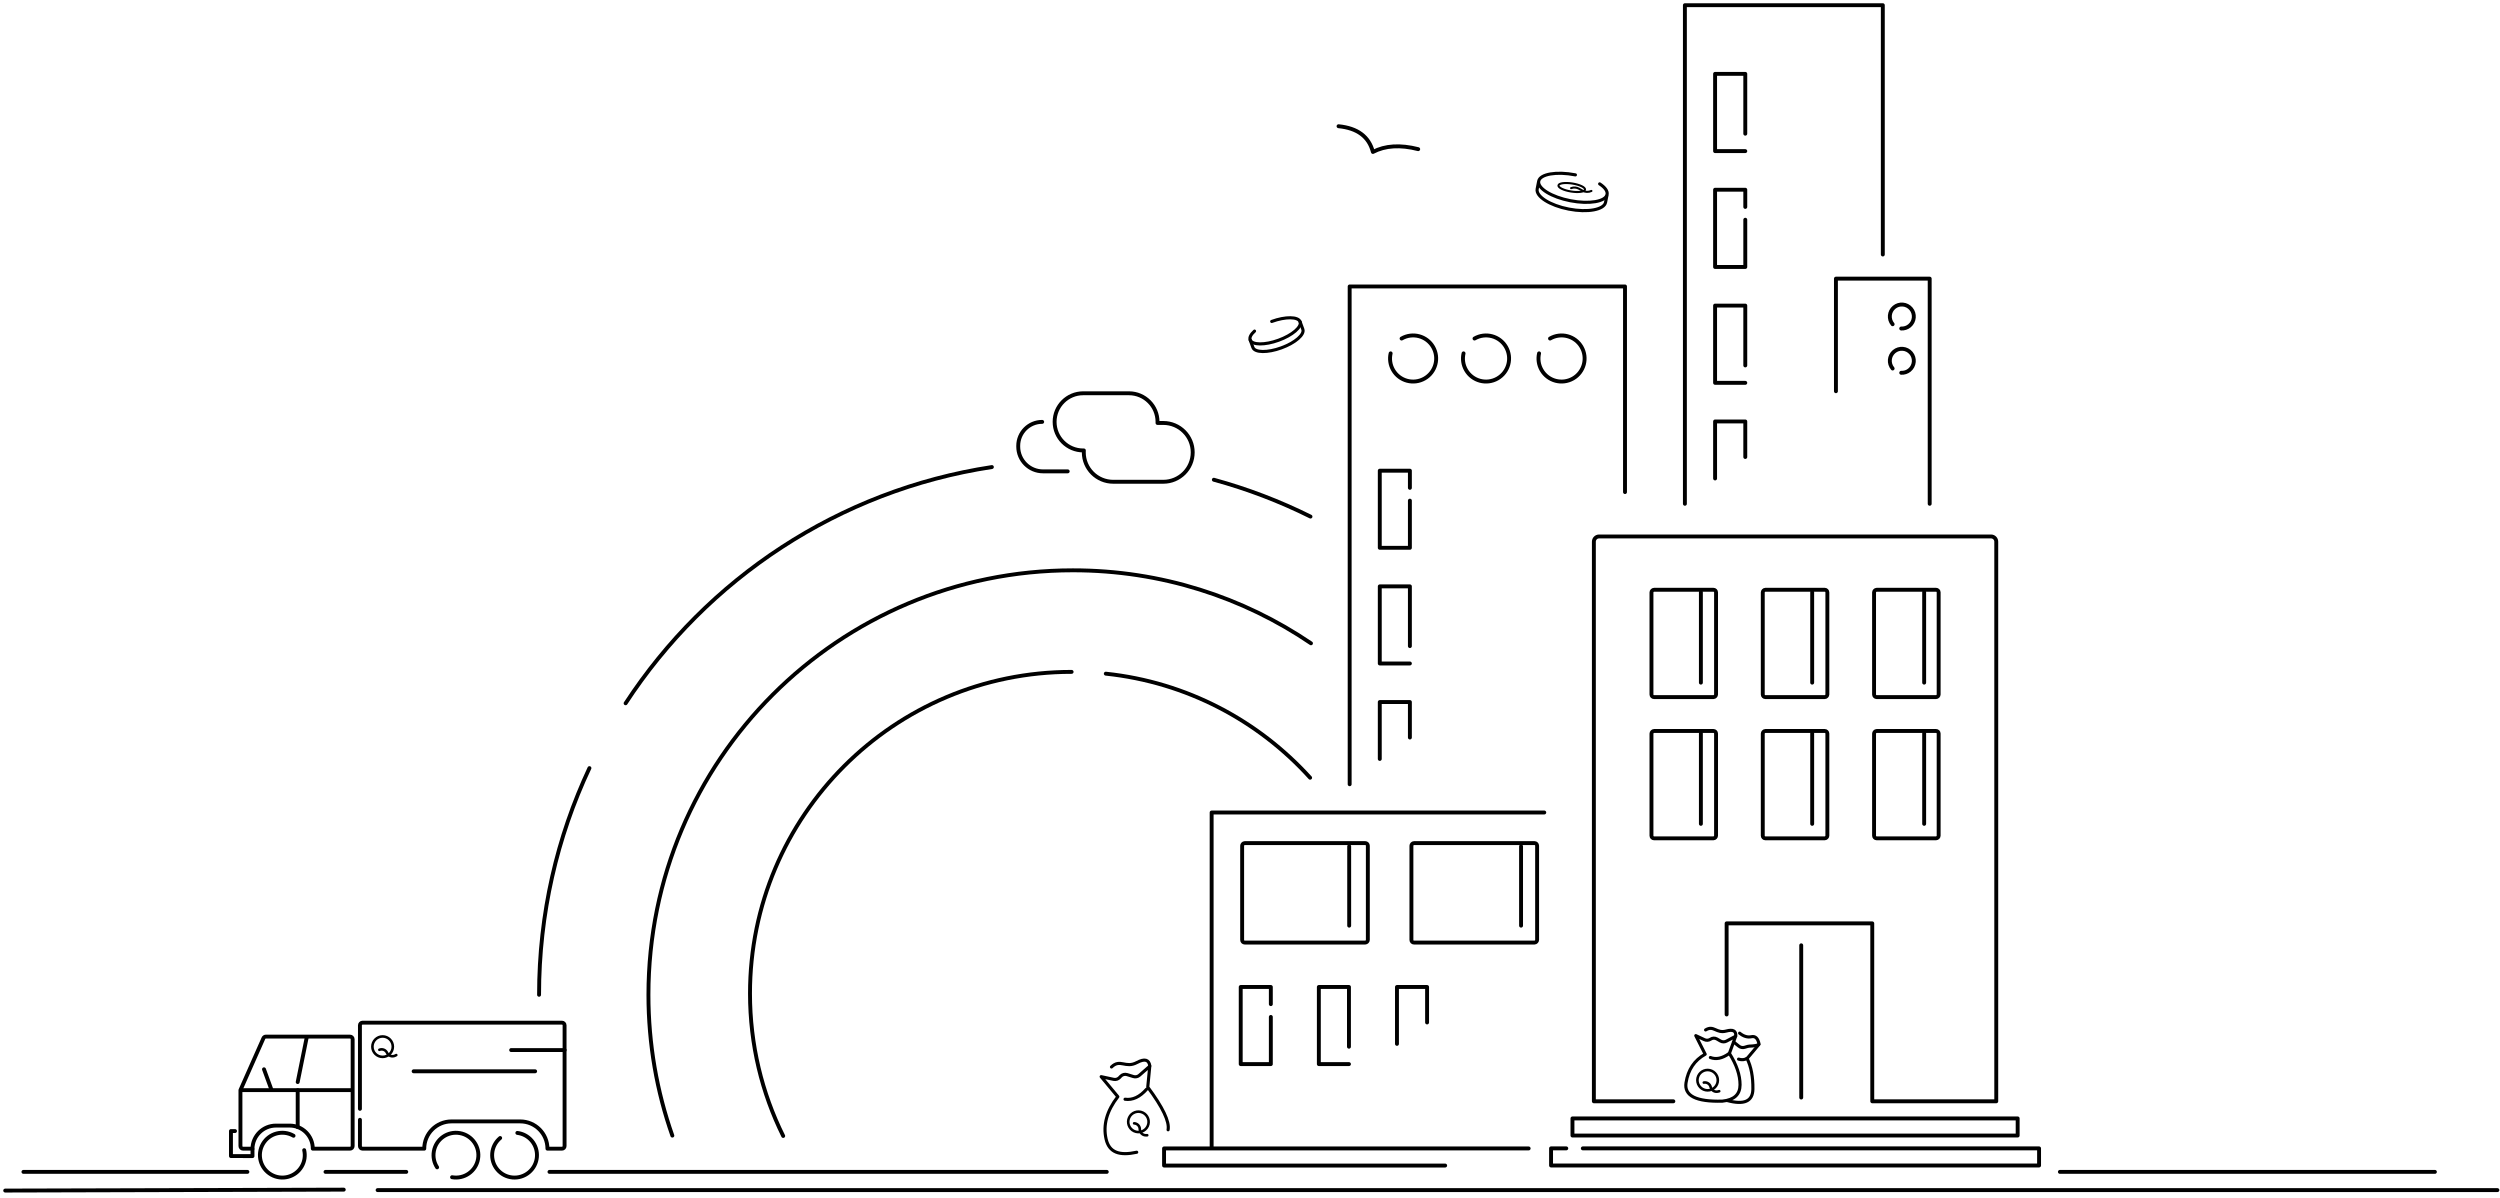 
<svg width="960px" height="460px" viewBox="0 0 960 460" version="1.1" xmlns="http://www.w3.org/2000/svg" stroke="#000000" stroke-width="1" fill="none" fill-rule="evenodd">
    <path d="M211,450 L425,450" id="Path-3-Copy-75" stroke-width="1.5" stroke-linecap="round" stroke-linejoin="round"></path>
    <path d="M791,450 L935,450" id="Path-3-Copy-76" stroke-width="1.5" stroke-linecap="round" stroke-linejoin="round"></path>
    <path d="M156,450 L125,450" id="Path-3-Copy-87" stroke-width="1.5" stroke-linecap="round" stroke-linejoin="round"></path>
    <path d="M95,450 L9,450" id="Path-3-Copy-89" stroke-width="1.5" stroke-linecap="round" stroke-linejoin="round"></path>
    <path d="M514,57.277 C520.907,55.522 526.704,55.88 531.389,58.352 C532.905,52.481 537.305,49.188 544.588,48.472" id="Path-3-Copy-12" stroke-width="1.5" stroke-linecap="round" stroke-linejoin="round" transform="translate(529.294, 53.412) scale(-1, 1) translate(-529.294, -53.412) "></path>
    <path d="M418.489,162.418 C418.483,162.276 418.481,162.135 418.481,161.992 C418.481,155.93 423.395,151.016 429.457,151.016 L447.024,151.016 C453.086,151.016 458,155.93 458,161.992 C458,168.054 453.086,172.969 447.024,172.969 L446.771,172.969 C446.787,173.213 446.795,173.46 446.795,173.709 C446.795,179.945 441.74,185 435.504,185 L416.263,185 C410.027,185 404.972,179.945 404.972,173.709 C404.972,167.473 410.027,162.418 416.263,162.418 L418.489,162.418 Z" id="Combined-Shape" stroke-width="1.5" stroke-linecap="round" stroke-linejoin="round" transform="translate(431.486, 168.008) scale(-1, 1) translate(-431.486, -168.008) "></path>
    <path d="M410,162 L410,171.5 C410,176.747 405.747,181 400.5,181 L400.197,181 C395.118,181 391,176.882 391,171.803" id="Rectangle-4-Copy-31" stroke-width="1.5" stroke-linecap="round" stroke-linejoin="round" transform="translate(400.5, 171.5) rotate(90) translate(-400.5, -171.5) "></path>
    <path d="M489.65,130.883 C495.284,130.883 499.85,129.163 499.85,127.043 C499.85,124.922 495.284,123.203 489.65,123.203 C484.017,123.203 479.45,124.922 479.45,127.043 C479.45,128.053 480.487,128.972 482.181,129.658" id="Oval-Copy-3" stroke-width="1.2" stroke-linecap="round" stroke-linejoin="round" transform="translate(489.65, 127.043) scale(1, -1) rotate(20) translate(-489.65, -127.043) "></path>
    <path d="M501.047,133.792 C501.047,133.189 501.047,132.174 501.047,130.746 C501.047,128.604 496.48,126.868 490.847,126.868 C485.213,126.868 480.647,128.604 480.647,130.746 C480.647,131.426 480.647,132.441 480.647,133.792" id="Oval-Copy-13" stroke-width="1.2" stroke-linecap="round" stroke-linejoin="round" transform="translate(490.847, 130.33) scale(1, -1) rotate(20) translate(-490.847, -130.33) "></path>
    <path d="M145,457 L959,457" id="Path-3-Copy-8" stroke-width="1.5" stroke-linecap="round" stroke-linejoin="round" transform="translate(552, 457) scale(-1, 1) translate(-552, -457) "></path>
    <path d="M2,456.823 L132,457.177" id="Path-3-Copy-14" stroke-width="1.5" stroke-linecap="round" stroke-linejoin="round" transform="translate(67, 457) scale(-1, 1) translate(-67, -457) "></path>
    <path d="M715.584,389.554 L715.584,354.574 L659.658,354.574 L659.658,422.9 L612.045,422.9 L612.045,208 C612.045,206.895 612.941,206 614.045,206 L764.562,206 C765.667,206 766.562,206.895 766.562,208 L766.562,422.9 L736.041,422.9" id="Combined-Shape" stroke-width="1.5" stroke-linecap="round" stroke-linejoin="round" transform="translate(689.304, 314.45) scale(-1, 1) translate(-689.304, -314.45) "></path>
    <rect id="Rectangle-4-Copy-5" stroke-width="1.5" transform="translate(646.565, 301.304) scale(-1, 1) translate(-646.565, -301.304) " x="634.165" y="280.693" width="24.801" height="41.223" rx="1"></rect>
    <rect id="Rectangle-4" stroke-width="1.5" transform="translate(646.565, 247.079) scale(-1, 1) translate(-646.565, -247.079) " x="634.165" y="226.468" width="24.801" height="41.223" rx="1"></rect>
    <rect id="Rectangle-4-Copy" stroke-width="1.5" transform="translate(689.304, 247.079) scale(-1, 1) translate(-689.304, -247.079) " x="676.903" y="226.468" width="24.801" height="41.223" rx="1"></rect>
    <rect id="Rectangle-4-Copy-2" stroke-width="1.5" transform="translate(732.042, 247.079) scale(-1, 1) translate(-732.042, -247.079) " x="719.642" y="226.468" width="24.801" height="41.223" rx="1"></rect>
    <rect id="Rectangle-4-Copy-4" stroke-width="1.5" transform="translate(689.304, 301.304) scale(-1, 1) translate(-689.304, -301.304) " x="676.903" y="280.693" width="24.801" height="41.223" rx="1"></rect>
    <rect id="Rectangle-4-Copy-3" stroke-width="1.5" transform="translate(732.042, 301.304) scale(-1, 1) translate(-732.042, -301.304) " x="719.642" y="280.693" width="24.801" height="41.223" rx="1"></rect>
    <rect id="Rectangle-5" stroke-width="1.5" stroke-linecap="round" stroke-linejoin="round" transform="translate(689.304, 432.759) scale(-1, 1) translate(-689.304, -432.759) " x="603.826" y="429.472" width="170.955" height="6.573"></rect>
    <path id="Rectangle-5-Copy-4" stroke-width="1.5" stroke-linecap="round" stroke-linejoin="round" transform="translate(517, 444.285) scale(-1, 1) translate(-517, -444.285) " d="M447 441 587 441 587 447.57 479.058 447.57"></path>
    <path d="M436.723,442.43 C443.383,442.114 446.976,439.88 446.768,434.49 C446.556,428.969 443.703,424.122 438.209,419.951 L442.392,410.867 L438.039,413.102 C437.288,413.488 436.39,413.451 435.673,413.005 L435.134,412.668 C434.355,412.183 433.367,412.185 432.589,412.672 L430.419,414.033 C429.715,414.475 428.833,414.521 428.087,414.154 L423.333,411.822 L426.156,419.382 C422.587,428.375 421.485,434.321 422.85,437.221" id="Path-6" stroke-width="1.2" stroke-linecap="round" stroke-linejoin="round" transform="translate(434.53, 426.649) scale(-1, 1) rotate(15) translate(-434.53, -426.649) "></path>
    <g class="q"  transform="translate(431, 425)" stroke-linecap="round" stroke-linejoin="round">
        <circle id="Oval-Copy-3" transform="translate(6.15, 5.793) rotate(25) translate(-6.15, -5.793) " cx="6.15" cy="5.793" r="3.923"></circle>
        <path d="M6.475,5.414 L6.801,5.721 C7.728,6.591 7.783,8.045 6.925,8.983 L6.781,9.141 C5.988,10.008 5.992,11.339 6.791,12.202" id="Path-9" transform="translate(6.861, 8.808) rotate(135) translate(-6.861, -8.808) "></path>
    </g>
    <path d="M431.741,419.39 C435.047,421.588 438.038,422.111 440.716,420.959" id="Path-7" stroke-width="1.2" stroke-linecap="round" stroke-linejoin="round" transform="translate(436.229, 420.472) scale(-1, 1) rotate(15) translate(-436.229, -420.472) "></path>
    <path d="M426.944,411.186 C426.679,408.763 428.166,407.932 431.406,408.692 C436.266,409.833 437.204,405.522 441.273,407.815" id="Path-7-Copy" stroke-width="1.2" stroke-linecap="round" stroke-linejoin="round" transform="translate(434.093, 409.159) scale(-1, 1) rotate(15) translate(-434.093, -409.159) "></path>
    <path id="Rectangle-5-Copy" stroke-width="1.5" stroke-linecap="round" stroke-linejoin="round" transform="translate(689.304, 444.26) scale(-1, 1) translate(-689.304, -444.26) " d="M777.156 440.975 783 440.975 783 447.545 595.607 447.545 595.607 440.975 770.805 440.975"></path>
    <path d="M691.67,421.457 L691.67,362.996" id="Path-3" stroke-width="1.5" stroke-linecap="round" stroke-linejoin="round" transform="translate(691.67, 392.227) scale(-1, 1) translate(-691.67, -392.227) "></path>
    <path d="M653.14,262.131 L653.14,227.361" id="Path-3-Copy" stroke-width="1.5" stroke-linecap="round" stroke-linejoin="round" transform="translate(653.14, 244.746) scale(-1, 1) translate(-653.14, -244.746) "></path>
    <path d="M653.14,316.356 L653.14,281.586" id="Path-3-Copy-2" stroke-width="1.5" stroke-linecap="round" stroke-linejoin="round" transform="translate(653.14, 298.971) scale(-1, 1) translate(-653.14, -298.971) "></path>
    <path d="M695.879,262.131 L695.879,227.361" id="Path-3-Copy-4" stroke-width="1.5" stroke-linecap="round" stroke-linejoin="round" transform="translate(695.879, 244.746) scale(-1, 1) translate(-695.879, -244.746) "></path>
    <path d="M695.879,316.356 L695.879,281.586" id="Path-3-Copy-3" stroke-width="1.5" stroke-linecap="round" stroke-linejoin="round" transform="translate(695.879, 298.971) scale(-1, 1) translate(-695.879, -298.971) "></path>
    <path d="M738.879,262.131 L738.879,227.361" id="Path-3-Copy-6" stroke-width="1.5" stroke-linecap="round" stroke-linejoin="round" transform="translate(738.879, 244.746) scale(-1, 1) translate(-738.879, -244.746) "></path>
    <path d="M738.879,316.356 L738.879,281.586" id="Path-3-Copy-5" stroke-width="1.5" stroke-linecap="round" stroke-linejoin="round" transform="translate(738.879, 298.971) scale(-1, 1) translate(-738.879, -298.971) "></path>
    <path id="Rectangle-4-Copy-21" stroke-width="1.5" stroke-linecap="round" stroke-linejoin="round" transform="translate(685, 97.729) scale(-1, 1) translate(-685, -97.729) " d="M723 193.457 723 2 647 2 647 97.729"></path>
    <path id="Rectangle-4-Copy-24" stroke-width="1.5" stroke-linecap="round" stroke-linejoin="round" transform="translate(723, 150.229) scale(-1, 1) translate(-723, -150.229) " d="M741 150.229 741 107 705 107 705 193.457"></path>
    <path d="M730.302,126.154 C732.851,126.154 734.917,124.091 734.917,121.545 C734.917,118.999 732.851,116.935 730.302,116.935 C727.753,116.935 725.686,118.999 725.686,121.545 C725.686,122.758 726.155,123.861 726.922,124.684" id="Oval-Copy-3" stroke-width="1.5" stroke-linecap="round" stroke-linejoin="round" transform="translate(730.302, 121.545) scale(-1, 1) rotate(-50) translate(-730.302, -121.545) "></path>
    <path d="M730.302,143.154 C732.851,143.154 734.917,141.091 734.917,138.545 C734.917,135.999 732.851,133.935 730.302,133.935 C727.753,133.935 725.686,135.999 725.686,138.545 C725.686,139.758 726.155,140.861 726.922,141.684" id="Oval-Copy-5" stroke-width="1.5" stroke-linecap="round" stroke-linejoin="round" transform="translate(730.302, 138.545) scale(-1, 1) rotate(-50) translate(-730.302, -138.545) "></path>
    <path id="Rectangle-4-Copy-25" stroke-width="1.5" stroke-linecap="round" stroke-linejoin="round" transform="translate(664.391, 132.181) scale(-1, 1) translate(-664.391, -132.181) " d="M658.594 140.325 658.594 117.35 670.188 117.35 670.188 147.012 658.594 147.012"></path>
    <path id="Rectangle-4-Copy-28" stroke-width="1.5" stroke-linecap="round" stroke-linejoin="round" transform="translate(664.391, 43.197) scale(-1, 1) translate(-664.391, -43.197) " d="M658.594 51.34 658.594 28.366 670.188 28.366 670.188 58.027 658.594 58.027"></path>
    <path id="Rectangle-4-Copy-27" stroke-width="1.5" stroke-linecap="round" stroke-linejoin="round" transform="translate(664.391, 87.689) scale(-1, 1) translate(-664.391, -87.689) " d="M658.594 79.458 658.594 72.858 670.188 72.858 670.188 102.52 658.594 102.52 658.594 84.38"></path>
    <path id="Rectangle-4-Copy-26" stroke-width="1.5" stroke-linecap="round" stroke-linejoin="round" transform="translate(664.391, 172.785) scale(-1, 1) translate(-664.391, -172.785) " d="M658.594 175.487 658.594 161.843 670.188 161.843 670.188 183.727"></path>
    <path id="Rectangle-4-Copy-21" stroke-width="1.5" stroke-linecap="round" stroke-linejoin="round" transform="translate(571.135, 205.574) scale(-1, 1) translate(-571.135, -205.574) " d="M624 301.149 624 110 518.269 110 518.269 188.958"></path>
    <path d="M599.635,146.513 C604.528,146.513 608.495,142.551 608.495,137.664 C608.495,132.776 604.528,128.814 599.635,128.814 C594.741,128.814 590.774,132.776 590.774,137.664 C590.774,139.992 591.675,142.111 593.147,143.691" id="Oval-Copy-3" stroke-width="1.5" stroke-linecap="round" stroke-linejoin="round" transform="translate(599.635, 137.664) scale(-1, 1) rotate(-150) translate(-599.635, -137.664) "></path>
    <path d="M570.635,146.513 C575.528,146.513 579.495,142.551 579.495,137.664 C579.495,132.776 575.528,128.814 570.635,128.814 C565.741,128.814 561.774,132.776 561.774,137.664 C561.774,139.992 562.675,142.111 564.147,143.691" id="Oval-Copy-10" stroke-width="1.5" stroke-linecap="round" stroke-linejoin="round" transform="translate(570.635, 137.664) scale(-1, 1) rotate(-150) translate(-570.635, -137.664) "></path>
    <path d="M542.635,146.513 C547.528,146.513 551.495,142.551 551.495,137.664 C551.495,132.776 547.528,128.814 542.635,128.814 C537.741,128.814 533.774,132.776 533.774,137.664 C533.774,139.992 534.675,142.111 536.147,143.691" id="Oval-Copy-11" stroke-width="1.5" stroke-linecap="round" stroke-linejoin="round" transform="translate(542.635, 137.664) scale(-1, 1) rotate(-150) translate(-542.635, -137.664) "></path>
    <path id="Rectangle-4-Copy-25" stroke-width="1.5" stroke-linecap="round" stroke-linejoin="round" transform="translate(535.616, 239.971) scale(-1, 1) translate(-535.616, -239.971) " d="M529.834 248.102 529.834 225.165 541.398 225.165 541.398 254.778 529.834 254.778"></path>
    <path id="Rectangle-4-Copy-27" stroke-width="1.5" stroke-linecap="round" stroke-linejoin="round" transform="translate(535.616, 195.551) scale(-1, 1) translate(-535.616, -195.551) " d="M529.834 187.333 529.834 180.744 541.398 180.744 541.398 210.358 529.834 210.358 529.834 192.248"></path>
    <path id="Rectangle-4-Copy-26" stroke-width="1.5" stroke-linecap="round" stroke-linejoin="round" transform="translate(535.616, 280.509) scale(-1, 1) translate(-535.616, -280.509) " d="M529.834 283.208 529.834 269.585 541.398 269.585 541.398 291.434"></path>
    <path id="Rectangle-4-Copy-21" stroke-width="1.5" stroke-linecap="round" stroke-linejoin="round" transform="translate(529.135, 376.39) scale(-1, 1) translate(-529.135, -376.39) " d="M593 440.781 593 312 465.269 312"></path>
    <path id="Rectangle-4-Copy-25" stroke-width="1.5" stroke-linecap="round" stroke-linejoin="round" transform="translate(512.218, 393.807) scale(-1, 1) translate(-512.218, -393.807) " d="M506.436 401.938 506.436 379 518 379 518 408.614 506.436 408.614"></path>
    <path id="Rectangle-4-Copy-27" stroke-width="1.5" stroke-linecap="round" stroke-linejoin="round" transform="translate(482.218, 393.807) scale(-1, 1) translate(-482.218, -393.807) " d="M476.436 385.589 476.436 379 488 379 488 408.614 476.436 408.614 476.436 390.504"></path>
    <path id="Rectangle-4-Copy-26" stroke-width="1.5" stroke-linecap="round" stroke-linejoin="round" transform="translate(542.218, 389.924) scale(-1, 1) translate(-542.218, -389.924) " d="M536.436 392.622 536.436 379 548 379 548 400.848"></path>
    <rect id="Rectangle-4" stroke-width="1.5" transform="translate(566.117, 342.85) scale(-1, 1) translate(-566.117, -342.85) " x="541.984" y="323.75" width="48.266" height="38.2" rx="1"></rect>
    <path d="M584.086,355.451 L584.086,325" id="Path-3-Copy" stroke-width="1.5" stroke-linecap="round" stroke-linejoin="round" transform="translate(584.086, 340.225) scale(-1, 1) translate(-584.086, -340.225) "></path>
    <rect id="Rectangle-4-Copy-22" stroke-width="1.5" transform="translate(501.117, 342.85) scale(-1, 1) translate(-501.117, -342.85) " x="476.984" y="323.75" width="48.266" height="38.2" rx="1"></rect>
    <path d="M518.086,355.451 L518.086,325" id="Path-3-Copy-13" stroke-width="1.5" stroke-linecap="round" stroke-linejoin="round" transform="translate(518.086, 340.225) scale(-1, 1) translate(-518.086, -340.225) "></path>
    <path d="M503.415,247.027 C477.345,229.336 445.879,219 412,219 C321.978,219 249,291.978 249,382 C249,400.954 252.235,419.153 258.183,436.074" id="Oval-Copy-12" stroke-width="1.5" stroke-linecap="round" stroke-linejoin="round"></path>
    <path d="M226.344,294.955 C213.935,321.376 207,350.878 207,382" id="Oval-Copy-15" stroke-width="1.5" stroke-linecap="round" stroke-linejoin="round"></path>
    <path d="M380.88,179.347 C322.051,188.306 271.441,222.271 240.234,270.058" id="Oval-Copy-16" stroke-width="1.5" stroke-linecap="round" stroke-linejoin="round"></path>
    <path d="M503.227,198.367 C491.456,192.508 479.042,187.747 466.118,184.219" id="Oval-Copy-17" stroke-width="1.5" stroke-linecap="round" stroke-linejoin="round"></path>
    <path d="M411.5,258 C343.293,258 288,313.293 288,381.5 C288,401.145 292.587,419.719 300.748,436.209" id="Oval-Copy-3" stroke-width="1.5" stroke-linecap="round" stroke-linejoin="round"></path>
    <path d="M503.086,298.648 C483.247,276.731 455.65,261.967 424.628,258.689" id="Oval-Copy-4" stroke-width="1.5" stroke-linecap="round" stroke-linejoin="round"></path>
    <path d="M603.991,77.175 C611.379,77.175 617.368,74.911 617.368,72.117 C617.368,69.324 611.379,67.059 603.991,67.059 C596.602,67.059 590.613,69.324 590.613,72.117 C590.613,73.448 591.972,74.659 594.195,75.562" id="Oval-Copy-3" stroke-width="1.2" stroke-linecap="round" stroke-linejoin="round" transform="translate(603.991, 72.117) scale(-1, -1) rotate(11) translate(-603.991, -72.117) "></path>
    <g class="q" transform="translate(598, 69)" stroke-linecap="round" stroke-linejoin="round" stroke-width="0.8">
        <ellipse id="Oval-Copy-3" transform="translate(5.548, 3.006) rotate(9) translate(-5.548, -3.006) " cx="5.548" cy="3.006" rx="5.166" ry="1.55"></ellipse>
        <path d="M7.721,0.139 L7.721,0.139 C8.713,0.827 9.313,1.949 9.335,3.156 L9.363,4.742 C9.382,5.79 9.866,6.775 10.683,7.431" id="Path-9" transform="translate(9.202, 3.785) rotate(120) translate(-9.202, -3.785) "></path>
    </g>
    <path d="M616.524,80.318 C616.524,80.586 616.524,79.751 616.524,77.813 C616.524,74.906 610.535,72.55 603.147,72.55 C595.758,72.55 589.769,74.906 589.769,77.813 C589.769,78.736 589.769,79.571 589.769,80.318" id="Oval-Copy-13" stroke-width="1.2" stroke-linecap="round" stroke-linejoin="round" transform="translate(603.147, 76.458) scale(-1, -1) rotate(11) translate(-603.147, -76.458) "></path>
    <path d="M650.801,404.734 C648.223,409.134 647,413.195 647.132,416.917 C647.264,420.639 649.595,422.656 654.124,422.968 C664.232,422.904 668.803,420.385 667.836,415.408 C666.868,410.432 664.291,406.874 660.105,404.734 L663.46,397.469 L660.206,399.136 C659.456,399.519 658.561,399.482 657.845,399.038 L657.808,399.015 C657.079,398.562 656.156,398.563 655.429,399.018 L654.079,399.862 C653.376,400.302 652.496,400.347 651.752,399.983 L648.174,398.233 L650.801,404.734 Z" id="Path-6" stroke-width="1.2" stroke-linecap="round" stroke-linejoin="round" transform="translate(657.542, 410.218) scale(-1, 1) rotate(2) translate(-657.542, -410.218) "></path>
    <g class="q"  transform="translate(651, 410)" stroke-linecap="round" stroke-linejoin="round">
        <ellipse id="Oval-Copy-3" transform="translate(4.725, 4.788) rotate(12) translate(-4.725, -4.788) " cx="4.725" cy="4.788" rx="3.923" ry="3.909"></ellipse>
        <path d="M5.711,4.175 L6.038,4.481 C6.964,5.348 7.019,6.798 6.162,7.732 L6.018,7.888 C5.225,8.752 5.23,10.08 6.027,10.939" id="Path-9" transform="translate(6.098, 7.557) rotate(122) translate(-6.098, -7.557) "></path>
    </g>
    <path d="M673.175,397.098 C671.503,398.105 669.942,398.343 668.494,397.813 C667.045,397.282 665.943,398.097 665.188,400.256 L668.984,406.333 C667.014,409.223 665.733,412.995 665.14,417.648 C664.547,422.301 667.583,424.211 674.247,423.379" id="Path-6-Copy" stroke-width="1.2" stroke-linecap="round" stroke-linejoin="round" transform="translate(669.657, 410.333) scale(-1, 1) rotate(-8) translate(-669.657, -410.333) "></path>
    <path d="M656.769,404.703 C659.42,406.461 661.819,406.879 663.967,405.958" id="Path-7" stroke-width="1.2" stroke-linecap="round" stroke-linejoin="round" transform="translate(660.368, 405.568) scale(-1, 1) rotate(2) translate(-660.368, -405.568) "></path>
    <path d="M667.619,406.484 C668.49,407.01 669.553,407.064 670.808,406.647" id="Path-7-Copy-3" stroke-width="1.2" stroke-linecap="round" stroke-linejoin="round" transform="translate(669.214, 407.038) scale(-1, 1) rotate(2) translate(-669.214, -407.038) "></path>
    <path d="M665.819,401.259 C666.336,401.598 667.534,401.764 669.411,401.758 L669.411,401.758 C669.612,401.757 669.813,401.782 670.008,401.831 L671.262,402.149 C672.017,402.34 672.819,402.153 673.411,401.647 L675.31,400.023" id="Path-7-Copy-2" stroke-width="1.2" stroke-linecap="round" stroke-linejoin="round" transform="translate(670.565, 401.109) scale(-1, 1) rotate(2) translate(-670.565, -401.109) "></path>
    <path d="M655.007,397.99 C654.794,396.052 655.987,395.388 658.586,395.996 C662.484,396.909 663.236,393.461 666.5,395.295" id="Path-7-Copy" stroke-width="1.2" stroke-linecap="round" stroke-linejoin="round" transform="translate(660.741, 396.369) scale(-1, 1) rotate(2) translate(-660.741, -396.369) "></path>
    <path d="M102.085,398.06 L134.415,398.06 C134.967,398.06 135.415,398.508 135.415,399.06 L135.415,440.089 C135.415,440.642 134.967,441.089 134.415,441.089 L120.116,441.089 L120.116,441.089 C120.116,436.195 116.148,432.227 111.253,432.227 L105.962,432.227 C101.043,432.227 97.034,436.171 96.953,441.089 L93.329,441.089 C92.777,441.089 92.329,440.642 92.329,440.089 L92.329,418.595 L101.17,398.655 C101.331,398.294 101.689,398.06 102.085,398.06 Z" id="Rectangle-4-Copy-22" stroke-width="1.5" stroke-linecap="round" stroke-linejoin="round"></path>
    <path d="M104.129,418.155 L101.374,410.608" id="Path-3-Copy-13" stroke-width="1.5" stroke-linecap="round" stroke-linejoin="round"></path>
    <path id="Path-3-Copy-84" stroke-width="1.5" stroke-linecap="round" stroke-linejoin="round" d="M90.24 434.327 88.687 434.327 88.687 443.926 96.955 443.941 96.955 441.306"></path>
    <path d="M114.314,415.508 L117.777,398.379" id="Path-3-Copy-81" stroke-width="1.5" stroke-linecap="round" stroke-linejoin="round"></path>
    <path d="M196.287,403.222 L216.81,403.222" id="Path-3-Copy-85" stroke-width="1.5" stroke-linecap="round" stroke-linejoin="round"></path>
    <path d="M158.837,411.376 L205.49,411.376" id="Path-3-Copy-86" stroke-width="1.5" stroke-linecap="round" stroke-linejoin="round"></path>
    <path d="M114.314,432.824 L114.314,418.667" id="Path-3-Copy-83" stroke-width="1.5" stroke-linecap="round" stroke-linejoin="round"></path>
    <path d="M135.149,418.612 L92.675,418.612" id="Path-3-Copy-82" stroke-width="1.5" stroke-linecap="round" stroke-linejoin="round"></path>
    <path d="M108.418,452.184 C113.175,452.184 117.031,448.333 117.031,443.582 C117.031,438.831 113.175,434.98 108.418,434.98 C103.661,434.98 99.805,438.831 99.805,443.582 C99.805,445.845 100.68,447.905 102.111,449.441" id="Oval-Copy-10" stroke-width="1.5" stroke-linecap="round" stroke-linejoin="round" transform="translate(108.418, 443.582) rotate(-150) translate(-108.418, -443.582) "></path>
    <path d="M197.593,452.184 C202.35,452.184 206.206,448.333 206.206,443.582 C206.206,438.831 202.35,434.98 197.593,434.98 C192.836,434.98 188.979,438.831 188.979,443.582 C188.979,445.845 189.855,447.905 191.286,449.441" id="Oval-Copy-27" stroke-width="1.5" stroke-linecap="round" stroke-linejoin="round" transform="translate(197.593, 443.582) rotate(-220) translate(-197.593, -443.582) "></path>
    <path d="M175.083,452.184 C179.84,452.184 183.696,448.333 183.696,443.582 C183.696,438.831 179.84,434.98 175.083,434.98 C170.326,434.98 166.469,438.831 166.469,443.582 C166.469,445.845 167.345,447.905 168.776,449.441" id="Oval-Copy-28" stroke-width="1.5" stroke-linecap="round" stroke-linejoin="round" transform="translate(175.083, 443.582) rotate(10) translate(-175.083, -443.582) "></path>
    <path d="M138.215,425.789 L138.215,393.703 C138.215,393.151 138.662,392.703 139.215,392.703 L215.797,392.703 C216.349,392.703 216.797,393.151 216.797,393.703 L216.797,440.089 C216.797,440.642 216.349,441.089 215.797,441.089 L210.222,441.089 L210.222,441.089 C210.222,435.307 205.535,430.62 199.753,430.62 L173.379,430.62 C167.597,430.62 162.91,435.307 162.91,441.089 L139.215,441.089 C138.662,441.089 138.215,440.642 138.215,440.089 L138.215,430.003" id="Rectangle-4-Copy-23" stroke-width="1.5" stroke-linecap="round" stroke-linejoin="round"></path>
    <g class="q"  transform="translate(143, 398)" stroke-linecap="round" stroke-linejoin="round">
        <circle id="Oval-Copy-3" cx="3.923" cy="3.923" r="3.923"></circle>
        <path d="M5.455,2.96 L5.782,3.267 C6.708,4.138 6.763,5.592 5.905,6.53 L5.762,6.687 C4.968,7.555 4.972,8.886 5.771,9.749" id="Path-9" transform="translate(5.842, 6.355) rotate(110) translate(-5.842, -6.355) "></path>
    </g>

</svg>